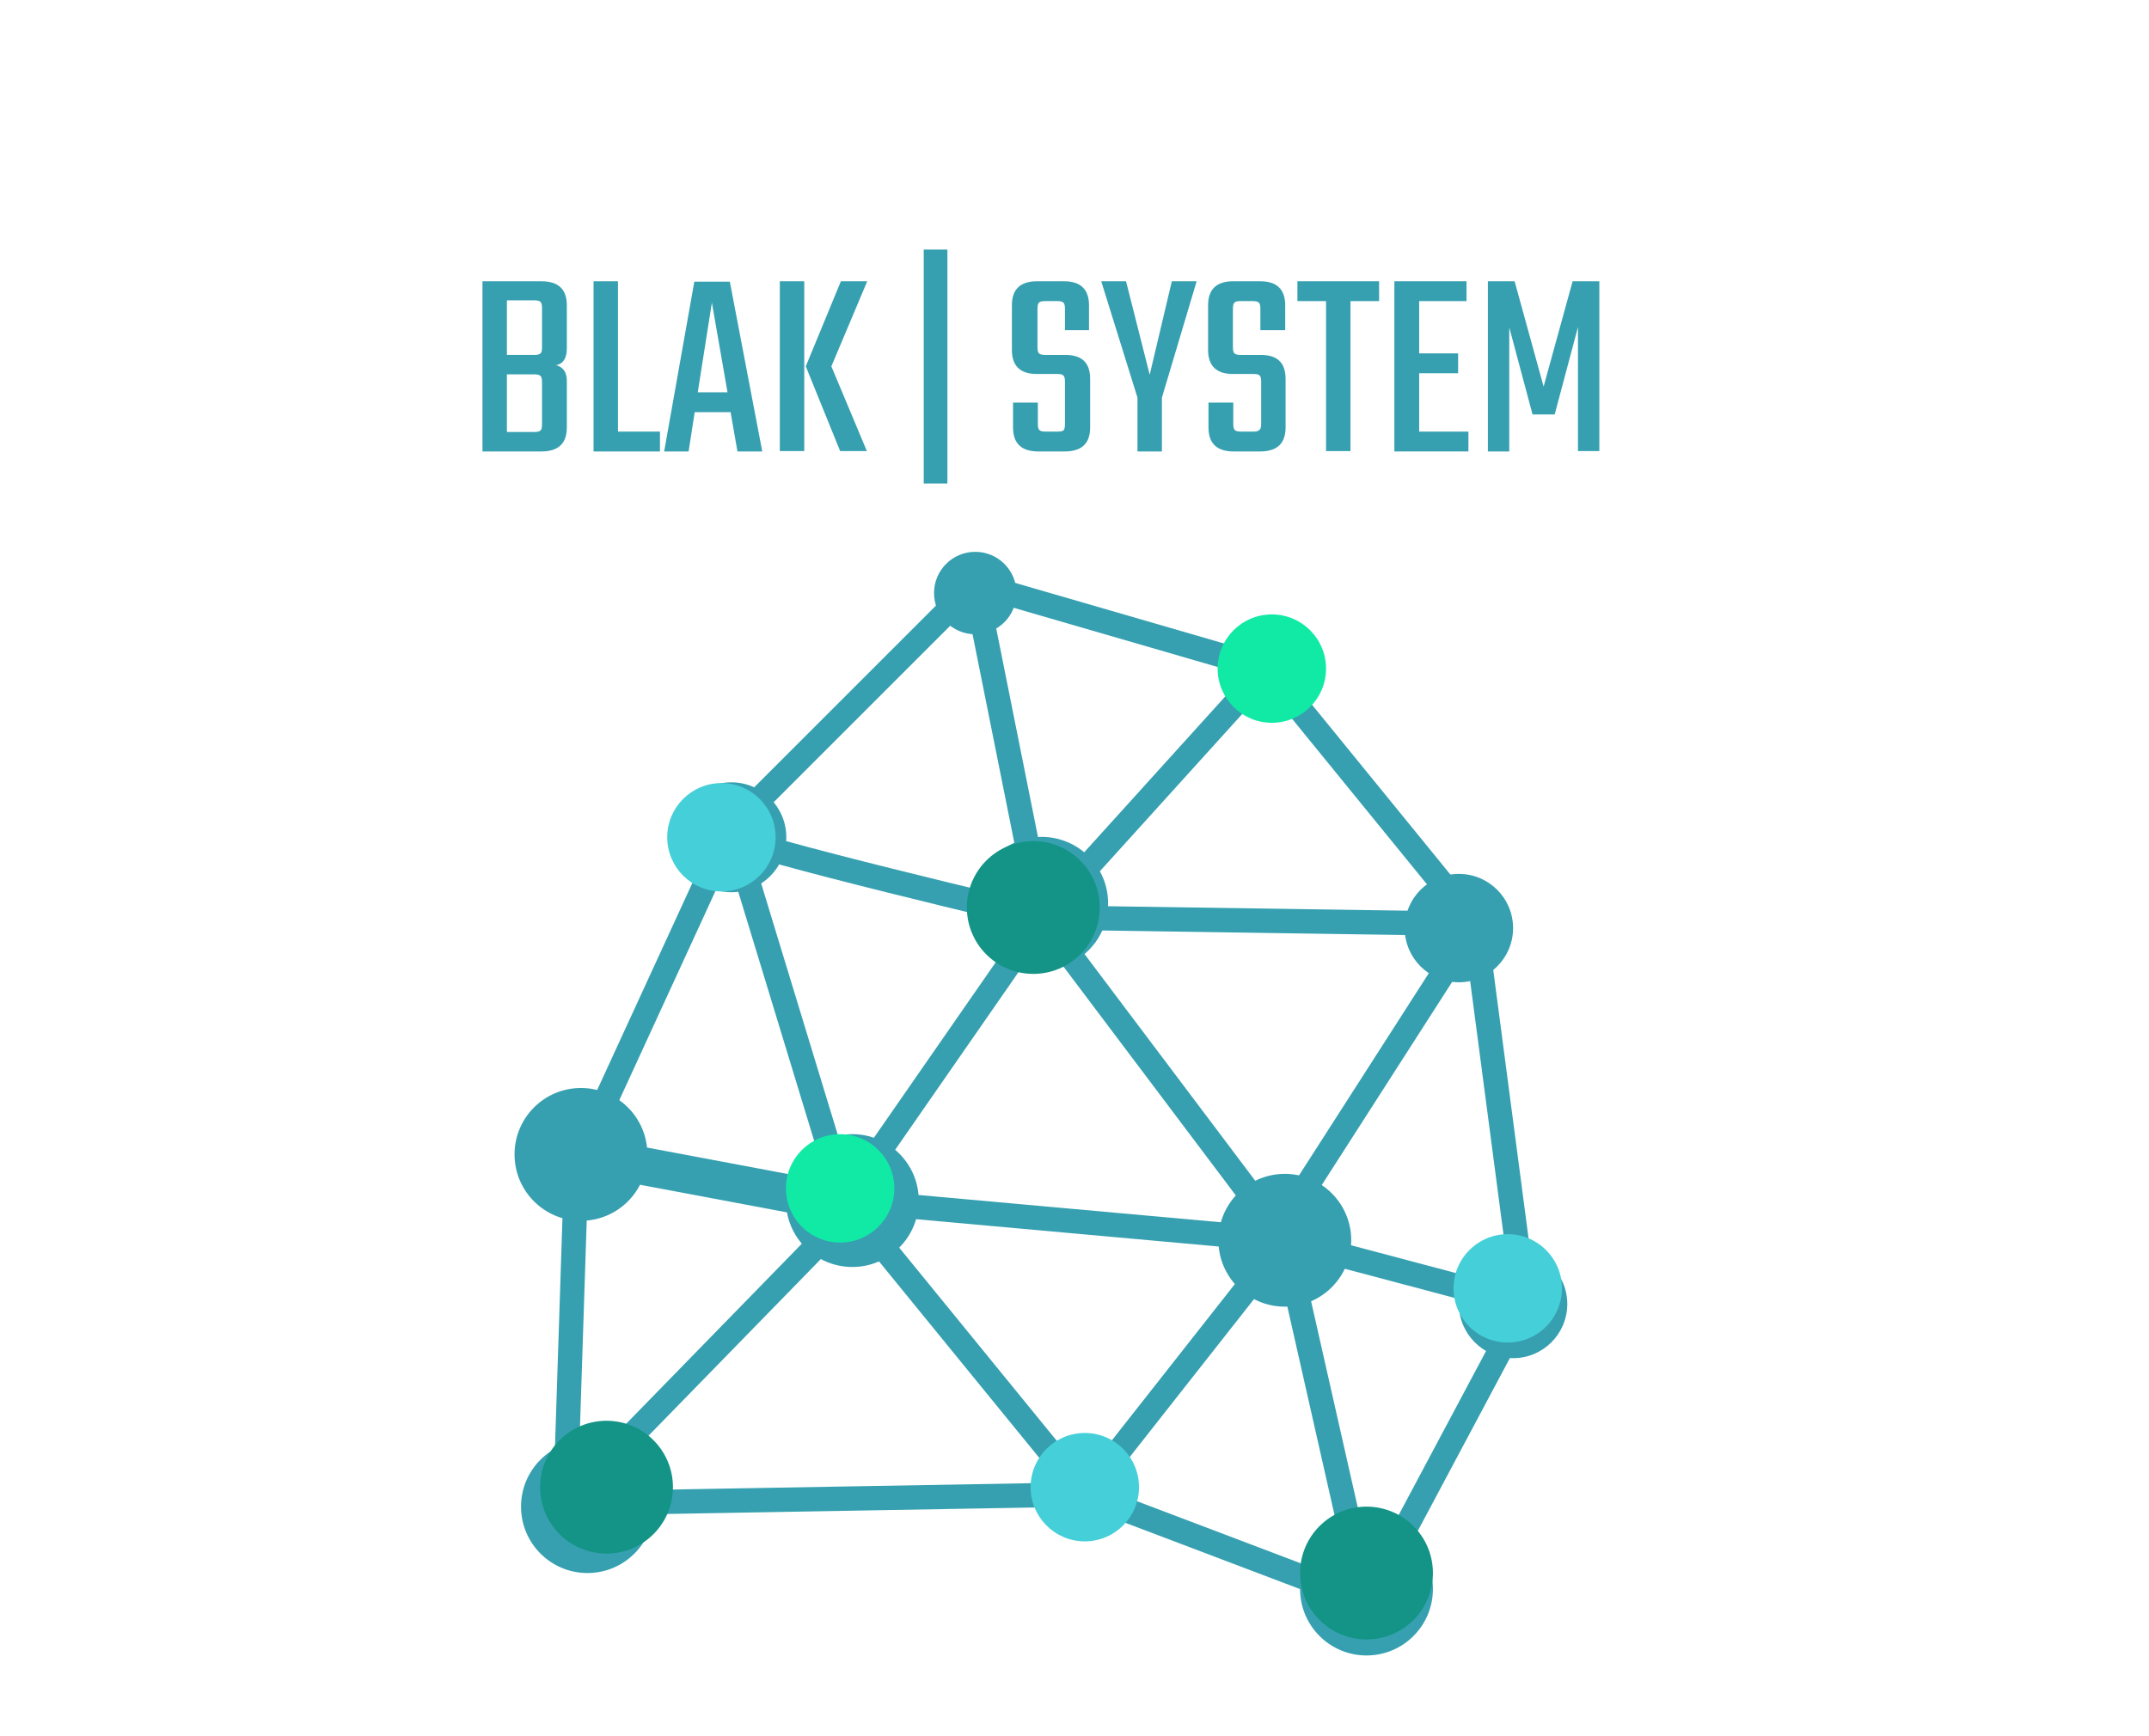 <?xml version="1.0" encoding="utf-8"?>
<!-- Generator: Adobe Illustrator 21.1.0, SVG Export Plug-In . SVG Version: 6.00 Build 0)  -->
<svg version="1.1" id="Camada_1" xmlns="http://www.w3.org/2000/svg" xmlns:xlink="http://www.w3.org/1999/xlink" x="0px" y="0px"
	 viewBox="0 0 563 455" style="enable-background:new 0 0 563 455;" xml:space="preserve">
<style type="text/css">
	.st0{fill:none;stroke:#36A0B0;stroke-width:6.378;stroke-linecap:round;stroke-linejoin:round;stroke-miterlimit:10;}
	.st1{fill:none;stroke:#36A0B0;stroke-width:9.922;stroke-linecap:round;stroke-linejoin:round;stroke-miterlimit:10;}
	.st2{fill:#36A0B0;}
	.st3{fill:#11EAA5;}
	.st4{fill:#45CFD9;}
	.st5{fill:#139486;}
</style>
<g>
	<polygon class="st0" points="191.6,216.8 255.4,153 272.9,240.4 221.4,314.6 	"/>
	<polyline class="st0" points="255.4,153 331.9,175.2 272.9,240.4 336.6,325 221.4,314.6 284.2,391.6 148.1,394 151,305.2 
		152.2,302.5 191.6,216.8 	"/>
	<line class="st1" x1="216.6" y1="314.6" x2="152.2" y2="302.5"/>
	<line class="st0" x1="223.3" y1="316.9" x2="148.1" y2="394"/>
	<polygon class="st0" points="284.2,391.6 336.6,325 358,419.6 	"/>
	<path class="st0" d="M331.9,175.2l54.5,66.9l-113.5-1.7c0,0-79.8-18.8-80.5-21.2s-0.7-2.4-0.7-2.4"/>
	<polyline class="st0" points="358,419.6 399.5,341.7 386.4,242.1 333.2,325 	"/>
	<line class="st0" x1="399.5" y1="341.7" x2="336.6" y2="325"/>
	<circle class="st2" cx="153.9" cy="394.8" r="17.4"/>
	<circle class="st2" cx="152.2" cy="302.5" r="17.4"/>
	<circle class="st2" cx="336.6" cy="325" r="17.4"/>
	<circle class="st2" cx="272.9" cy="236.7" r="17.4"/>
	<circle class="st2" cx="223.3" cy="314.6" r="17.4"/>
	<circle class="st2" cx="191.6" cy="219.4" r="14.4"/>
	<circle class="st2" cx="358" cy="416.4" r="17.4"/>
	<circle class="st2" cx="382.2" cy="243.2" r="14.2"/>
	<circle class="st2" cx="396.4" cy="341.7" r="14.2"/>
	<circle class="st3" cx="220.1" cy="311.4" r="14.2"/>
	<circle class="st3" cx="333.2" cy="175.2" r="14.2"/>
	<circle class="st4" cx="189" cy="219.4" r="14.2"/>
	<circle class="st4" cx="395" cy="337.6" r="14.2"/>
	<circle class="st4" cx="284.2" cy="389.7" r="14.2"/>
	<circle class="st2" cx="255.5" cy="155.4" r="10.8"/>
	<circle class="st5" cx="158.9" cy="389.7" r="17.4"/>
	<circle class="st5" cx="358" cy="412.2" r="17.4"/>
	<circle class="st5" cx="270.7" cy="237.8" r="17.4"/>
</g>
<g>
	<g>
		<path class="st2" d="M126.4,73.7h15.4c4.5,0,6.7,2.1,6.7,6.3v11.3c0,2.5-0.9,4-2.8,4.4c1.9,0.5,2.8,1.9,2.8,4.1V112
			c0,4.2-2.2,6.3-6.7,6.3h-15.4V73.7z M142,91V80.8c0-0.9-0.1-1.4-0.4-1.7c-0.3-0.3-0.9-0.4-1.7-0.4h-7.1v14.3h7.1
			c0.9,0,1.4-0.1,1.7-0.4C141.9,92.4,142,91.9,142,91z M142,111.2v-11c0-0.9-0.1-1.4-0.4-1.7c-0.3-0.3-0.9-0.4-1.7-0.4h-7.1v15.1
			h7.1c0.9,0,1.4-0.1,1.7-0.4C141.9,112.6,142,112,142,111.2z"/>
		<path class="st2" d="M161.9,113.1h11v5.2h-17.4V73.7h6.4V113.1z"/>
		<path class="st2" d="M193.2,118.3l-1.8-10.3h-9.4l-1.6,10.3H174l7.9-44.5h9.3l8.5,44.5H193.2z M182.8,102.8h7.8l-4.1-23.5
			L182.8,102.8z"/>
		<path class="st2" d="M204.3,118.3V73.7h6.4v44.5H204.3z M227.2,73.7l-9.4,22.3l9.3,22.2h-7l-9-22.2l9.2-22.3H227.2z"/>
		<path class="st2" d="M242,65.4h6.2v61.3H242V65.4z"/>
		<path class="st2" d="M279,111v-10.9c0-0.9-0.1-1.4-0.4-1.7c-0.3-0.3-0.8-0.4-1.7-0.4h-5.3c-4.3,0-6.5-2.1-6.5-6.3V80
			c0-4.2,2.2-6.3,6.6-6.3h7c4.4,0,6.6,2.1,6.6,6.3v6.5H279V81c0-0.9-0.1-1.4-0.4-1.7c-0.3-0.3-0.9-0.4-1.7-0.4h-3
			c-0.9,0-1.4,0.1-1.7,0.4c-0.3,0.3-0.4,0.8-0.4,1.7v9.9c0,0.9,0.1,1.4,0.4,1.7s0.9,0.4,1.7,0.4h5.2c4.4,0,6.5,2.1,6.5,6.3V112
			c0,4.2-2.2,6.3-6.7,6.3H272c-4.4,0-6.6-2.1-6.6-6.3v-6.5h6.5v5.5c0,0.9,0.1,1.4,0.4,1.7c0.3,0.3,0.9,0.4,1.7,0.4h3
			c0.9,0,1.4-0.1,1.7-0.4C278.9,112.4,279,111.9,279,111z"/>
		<path class="st2" d="M304.5,118.3H298v-14.1l-9.5-30.5h6.5l6.2,24.5l5.8-24.5h6.5l-9.1,30.5V118.3z"/>
		<path class="st2" d="M330.4,111v-10.9c0-0.9-0.1-1.4-0.4-1.7c-0.3-0.3-0.8-0.4-1.7-0.4h-5.3c-4.3,0-6.5-2.1-6.5-6.3V80
			c0-4.2,2.2-6.3,6.6-6.3h7c4.4,0,6.6,2.1,6.6,6.3v6.5h-6.5V81c0-0.9-0.1-1.4-0.4-1.7c-0.3-0.3-0.9-0.4-1.7-0.4h-3
			c-0.9,0-1.4,0.1-1.7,0.4c-0.3,0.3-0.4,0.8-0.4,1.7v9.9c0,0.9,0.1,1.4,0.4,1.7s0.9,0.4,1.7,0.4h5.2c4.4,0,6.5,2.1,6.5,6.3V112
			c0,4.2-2.2,6.3-6.7,6.3h-6.9c-4.4,0-6.6-2.1-6.6-6.3v-6.5h6.5v5.5c0,0.9,0.1,1.4,0.4,1.7c0.3,0.3,0.9,0.4,1.7,0.4h3
			c0.9,0,1.4-0.1,1.7-0.4C330.3,112.4,330.4,111.9,330.4,111z"/>
		<path class="st2" d="M361.3,73.7v5.2h-7.5v39.3h-6.4V78.9h-7.5v-5.2H361.3z"/>
		<path class="st2" d="M371.8,113.1h12.9v5.2h-19.4V73.7h18.9v5.2h-12.4v13.7h10.2v5.2h-10.2V113.1z"/>
		<path class="st2" d="M395.4,118.3h-5.6V73.7h7l7.6,27.6l7.6-27.6h7v44.5h-5.6V85.7l-6.1,22.9h-5.8l-6.1-22.8V118.3z"/>
	</g>
</g>
</svg>

